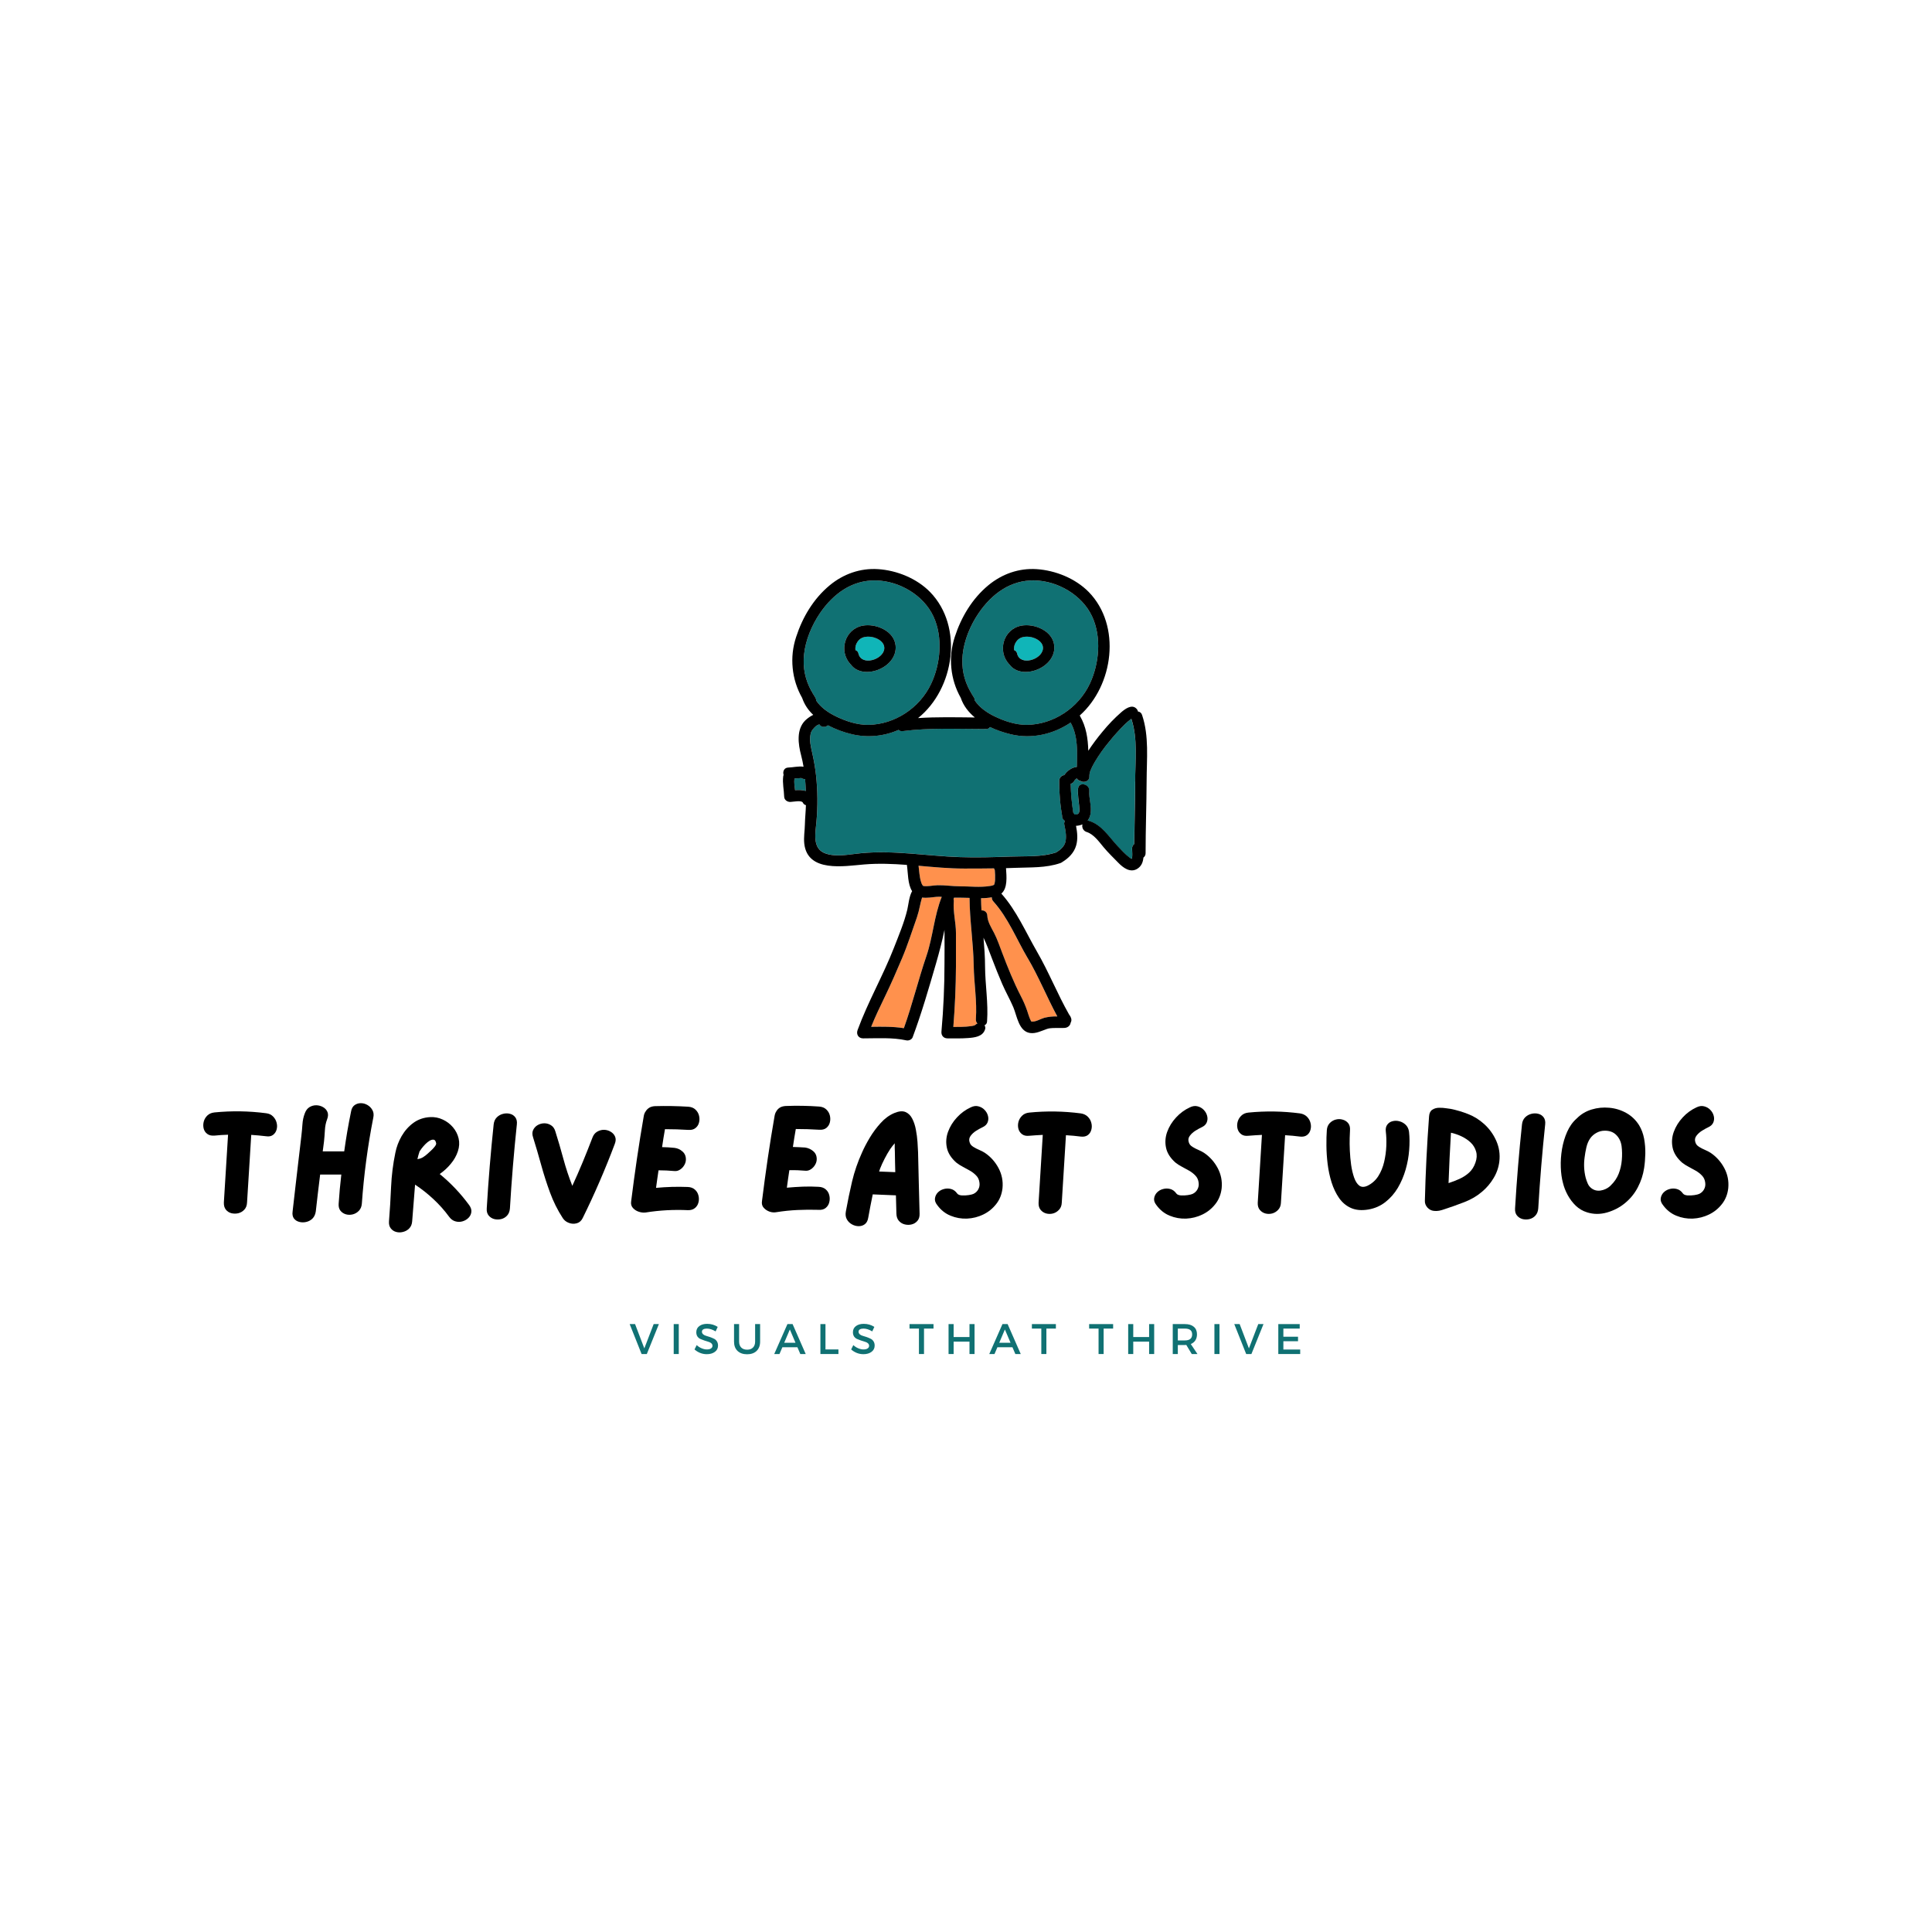 <svg xmlns="http://www.w3.org/2000/svg" xmlns:xlink="http://www.w3.org/1999/xlink" width="500" zoomAndPan="magnify" viewBox="0 0 375 375" height="500" preserveAspectRatio="xMidYMid meet" version="1.2"><defs><clipPath id="b0761fb985"><path d="M 151.832 110.246 L 223 110.246 L 223 202 L 151.832 202 Z M 151.832 110.246 "/></clipPath></defs><g id="e2118d3918"><path style=" stroke:none;fill-rule:nonzero;fill:#ff914d;fill-opacity:1;" d="M 189.418 197.801 C 189.668 194.363 189.047 190.855 188.996 187.418 C 188.934 183.027 188.215 178.68 188.188 174.293 C 187.707 174.273 187.227 174.258 186.754 174.258 C 186.227 174.258 185.699 174.258 185.172 174.246 C 185.156 174.289 185.141 174.328 185.133 174.371 C 185.117 174.422 185.102 174.469 185.082 174.52 C 185.129 174.668 185.145 174.82 185.133 174.977 C 184.961 177.012 185.551 179.078 185.551 181.125 C 185.551 183.273 185.562 185.422 185.551 187.574 C 185.527 191.5 185.355 195.422 185.039 199.344 C 185.578 199.344 186.109 199.344 186.645 199.328 C 187.277 199.316 187.906 199.266 188.531 199.18 C 188.719 199.156 188.902 199.117 189.078 199.062 C 189.141 199.043 189.199 199.02 189.258 198.992 C 189.387 198.852 189.539 198.746 189.719 198.68 C 189.488 198.43 189.391 198.137 189.418 197.801 Z M 189.418 197.801 "/><path style=" stroke:none;fill-rule:nonzero;fill:#10b5b8;fill-opacity:1;" d="M 168.477 123.57 C 167.641 123.594 166.957 123.824 166.453 124.547 C 166.105 125.039 165.969 125.586 166.039 126.184 C 166.367 126.301 166.566 126.531 166.629 126.879 C 167.223 129.324 171.434 128.051 171.637 125.926 C 171.781 124.387 169.742 123.527 168.477 123.57 Z M 168.477 123.57 "/><path style=" stroke:none;fill-rule:nonzero;fill:#ff914d;fill-opacity:1;" d="M 181.762 174.074 C 180.906 174.152 179.895 174.34 178.984 174.207 C 178.949 174.305 178.914 174.402 178.887 174.5 C 178.762 174.949 178.656 175.398 178.555 175.852 C 178.402 176.605 178.207 177.348 177.965 178.074 C 177.023 180.719 176.184 183.41 175.086 185.996 C 174.027 188.492 172.961 190.957 171.777 193.398 C 170.836 195.344 169.906 197.297 169.09 199.297 C 171.211 199.266 173.352 199.23 175.441 199.566 C 177.09 194.957 178.234 190.203 179.812 185.574 C 181.09 181.82 181.309 177.766 182.793 174.078 C 182.449 174.051 182.109 174.047 181.762 174.074 Z M 181.762 174.074 "/><path style=" stroke:none;fill-rule:nonzero;fill:#107173;fill-opacity:1;" d="M 181.184 119.66 C 179.258 115.508 174.539 112.762 170.016 112.664 C 165.352 112.559 161.691 115.289 159.148 119.027 C 157.559 121.383 156.363 124.215 156.062 127.043 C 155.797 129.559 156.277 131.926 157.504 134.137 C 157.605 134.258 157.68 134.391 157.727 134.543 C 157.879 134.805 158.039 135.062 158.211 135.32 C 158.352 135.512 158.418 135.73 158.414 135.969 C 159.312 137.32 160.762 138.316 162.203 139.023 C 164.125 139.965 166.363 140.719 168.531 140.695 C 173.68 140.637 178.516 137.406 180.719 132.762 C 182.578 128.844 183.047 123.664 181.184 119.66 Z M 165.152 128.992 C 165.117 128.961 165.082 128.926 165.047 128.891 C 162.75 126.371 163.961 122.121 167.414 121.449 C 169.953 120.957 173.562 122.43 173.836 125.32 C 174.246 129.645 167.484 132.18 165.152 128.992 Z M 165.152 128.992 "/><path style=" stroke:none;fill-rule:nonzero;fill:#10b5b8;fill-opacity:1;" d="M 199.266 123.57 C 198.43 123.594 197.746 123.824 197.242 124.547 C 196.895 125.039 196.758 125.586 196.828 126.184 C 197.156 126.301 197.355 126.531 197.418 126.879 C 198.016 129.324 202.238 128.055 202.438 125.926 C 202.574 124.387 200.535 123.527 199.266 123.57 Z M 199.266 123.57 "/><path style=" stroke:none;fill-rule:nonzero;fill:#107173;fill-opacity:1;" d="M 211.98 119.66 C 210.051 115.508 205.34 112.762 200.809 112.664 C 196.148 112.559 192.484 115.289 189.945 119.027 C 188.348 121.383 187.156 124.215 186.855 127.043 C 186.59 129.559 187.066 131.926 188.289 134.141 C 188.391 134.258 188.469 134.395 188.512 134.543 C 188.664 134.809 188.828 135.066 189 135.32 C 189.141 135.516 189.207 135.73 189.199 135.969 C 190.102 137.324 191.551 138.32 192.992 139.023 C 194.914 139.969 197.152 140.723 199.32 140.695 C 204.469 140.637 209.305 137.41 211.508 132.766 C 213.371 128.844 213.84 123.664 211.98 119.66 Z M 195.945 128.992 C 195.91 128.961 195.875 128.926 195.844 128.891 C 193.543 126.371 194.758 122.121 198.207 121.449 C 200.75 120.957 204.355 122.43 204.629 125.32 C 205.039 129.645 198.277 132.18 195.945 128.992 Z M 195.945 128.992 "/><path style=" stroke:none;fill-rule:nonzero;fill:#107173;fill-opacity:1;" d="M 156.266 151.195 L 156.23 151.195 C 155.98 151.219 155.754 151.16 155.547 151.02 L 155.422 151.02 C 155.141 151.031 154.863 151.055 154.586 151.078 L 154.199 151.121 C 154.109 151.867 154.23 152.617 154.324 153.367 C 155.023 153.328 155.773 153.316 156.406 153.508 C 156.379 152.742 156.348 151.965 156.266 151.195 Z M 156.266 151.195 "/><path style=" stroke:none;fill-rule:nonzero;fill:#107173;fill-opacity:1;" d="M 207.809 140.25 C 204.418 142.512 200.254 143.484 196.223 142.523 C 194.82 142.191 193.465 141.719 192.16 141.105 C 191.961 141.383 191.691 141.512 191.352 141.496 L 191.191 141.496 C 185.887 141.496 180.504 141.227 175.223 141.898 C 174.914 141.949 174.645 141.871 174.414 141.664 C 173 142.285 171.527 142.672 169.992 142.816 C 168.457 142.965 166.934 142.863 165.43 142.52 C 163.785 142.137 162.211 141.555 160.711 140.777 C 160.227 141.18 159.41 141.215 159.043 140.59 C 158.953 140.621 158.867 140.648 158.781 140.688 C 158.641 140.742 158.512 140.82 158.395 140.918 C 157.914 141.348 157.48 141.789 157.348 142.445 C 157.074 143.75 157.398 144.957 157.68 146.227 C 157.992 147.617 158.23 149.023 158.391 150.441 C 158.719 153.445 158.75 156.449 158.48 159.457 C 158.277 161.664 157.605 164.738 160.254 165.652 C 162.43 166.402 164.902 165.812 167.113 165.598 C 173.512 164.992 179.82 166.125 186.199 166.352 C 189.496 166.469 192.828 166.375 196.121 166.25 C 199.062 166.141 202.188 166.387 205.016 165.441 C 205.848 164.93 206.652 164.273 206.836 163.258 C 207.027 162.199 206.809 161.121 206.594 160.078 C 206.523 159.824 206.562 159.582 206.703 159.359 C 206.66 159.32 206.605 159.262 206.547 159.199 C 206.27 158.992 206.145 158.715 206.168 158.367 C 206.152 158.281 206.141 158.195 206.125 158.109 C 206.008 157.391 205.898 156.668 205.824 155.941 C 205.668 154.496 205.59 153.043 205.582 151.59 C 205.578 151.297 205.672 151.039 205.867 150.82 C 206.059 150.598 206.301 150.473 206.594 150.441 C 207.113 149.605 208.094 148.918 209.031 148.844 C 209.098 145.934 209.27 142.836 207.809 140.25 Z M 207.809 140.25 "/><path style=" stroke:none;fill-rule:nonzero;fill:#107173;fill-opacity:1;" d="M 219.582 139.543 C 219.523 139.578 219.469 139.613 219.449 139.629 C 219.035 139.938 218.648 140.277 218.285 140.641 C 217.207 141.699 216.195 142.82 215.25 144 C 214.211 145.246 213.277 146.57 212.449 147.965 C 212.109 148.531 211.824 149.121 211.586 149.734 C 211.484 150.02 211.434 150.312 211.43 150.613 C 211.539 151.672 210.352 152.027 209.672 151.578 C 209.375 151.531 209.148 151.375 208.996 151.121 L 208.988 151.102 C 208.91 151.148 208.84 151.199 208.77 151.254 C 208.77 151.254 208.738 151.289 208.695 151.332 C 208.648 151.375 208.582 151.457 208.531 151.523 C 208.531 151.531 208.512 151.555 208.488 151.598 C 208.344 151.887 208.117 152.07 207.805 152.152 C 207.844 154.035 208.012 155.91 208.312 157.773 C 208.359 157.816 208.398 157.867 208.438 157.918 C 208.484 157.977 208.523 158.039 208.555 158.109 C 209.641 158.18 209.543 157.402 209.457 156.492 C 209.348 155.363 209.156 154.266 209.23 153.133 C 209.328 151.703 211.508 152.145 211.414 153.555 C 211.312 155.059 211.957 156.562 211.637 158.074 C 211.555 158.52 211.375 158.926 211.102 159.285 C 211.184 159.297 211.266 159.312 211.344 159.336 C 213.848 160.121 215.168 162.383 216.867 164.188 C 217.602 164.973 218.414 165.863 219.27 166.512 C 219.727 166.855 219.707 166.77 219.75 166.207 C 219.785 165.723 219.734 165.234 219.727 164.75 C 219.711 164.379 219.848 164.078 220.145 163.848 C 220.184 159.805 220.32 155.773 220.332 151.734 C 220.344 147.719 220.883 143.395 219.582 139.543 Z M 219.582 139.543 "/><path style=" stroke:none;fill-rule:nonzero;fill:#ff914d;fill-opacity:1;" d="M 199.449 185.93 C 197.305 182.293 195.68 178.141 192.809 174.984 C 192.598 174.754 192.492 174.484 192.5 174.176 C 191.809 174.293 191.113 174.352 190.41 174.352 C 190.422 175.141 190.453 175.93 190.496 176.719 C 190.637 176.703 190.777 176.719 190.914 176.762 C 191.051 176.805 191.172 176.871 191.277 176.965 C 191.383 177.059 191.469 177.172 191.527 177.301 C 191.586 177.43 191.617 177.566 191.617 177.711 C 191.676 178.945 192.402 180.047 192.957 181.121 C 193.594 182.367 194.031 183.691 194.531 184.992 C 195.605 187.812 196.723 190.609 198.105 193.293 C 198.602 194.23 199.023 195.203 199.367 196.207 C 199.516 196.656 199.648 197.113 199.82 197.555 C 199.914 197.809 200.031 198.055 200.168 198.289 C 200.984 198.41 201.91 197.789 202.676 197.566 C 203.512 197.359 204.359 197.27 205.215 197.297 C 203.191 193.555 201.613 189.59 199.449 185.93 Z M 199.449 185.93 "/><path style=" stroke:none;fill-rule:nonzero;fill:#ff914d;fill-opacity:1;" d="M 193.082 168.879 C 193.016 168.777 192.965 168.668 192.93 168.551 C 191.004 168.582 189.09 168.586 187.152 168.586 C 184.18 168.586 181.23 168.301 178.281 168.047 C 178.34 168.559 178.387 169.078 178.453 169.59 C 178.508 170.148 178.617 170.695 178.785 171.234 C 178.836 171.418 178.91 171.594 179.008 171.758 C 179.086 171.875 179.223 171.961 179.129 171.961 C 180.066 172.121 181.039 171.852 181.98 171.828 C 183.395 171.793 184.836 172.027 186.258 172.027 C 188.203 172.027 190.191 172.285 192.121 171.977 C 192.41 171.957 192.688 171.883 192.949 171.75 C 192.891 171.773 193.02 171.59 193.035 171.5 C 193.082 171.277 193.113 171.051 193.133 170.82 C 193.156 170.172 193.141 169.523 193.082 168.879 Z M 193.082 168.879 "/><path style=" stroke:none;fill-rule:nonzero;fill:#000000;fill-opacity:1;" d="M 204.629 125.32 C 204.355 122.43 200.75 120.957 198.207 121.449 C 194.758 122.121 193.543 126.371 195.844 128.891 C 195.875 128.926 195.91 128.961 195.945 128.992 C 198.277 132.18 205.039 129.645 204.629 125.32 Z M 202.434 125.93 C 202.23 128.055 198.016 129.328 197.422 126.883 C 197.359 126.539 197.164 126.305 196.832 126.188 C 196.766 125.59 196.902 125.043 197.25 124.551 C 197.746 123.828 198.43 123.598 199.27 123.574 C 200.535 123.527 202.574 124.387 202.438 125.926 Z M 202.434 125.93 "/><g clip-rule="nonzero" clip-path="url(#b0761fb985)"><path style=" stroke:none;fill-rule:nonzero;fill:#000000;fill-opacity:1;" d="M 221.684 138.805 C 221.562 138.398 221.293 138.16 220.875 138.098 C 220.828 137.875 220.723 137.688 220.562 137.531 C 219.664 136.617 218.34 137.641 217.625 138.254 C 216.305 139.41 215.094 140.672 213.984 142.035 C 213 143.211 212.082 144.438 211.238 145.719 C 211.168 143.375 210.848 141.082 209.621 138.957 C 209.605 138.93 209.59 138.906 209.574 138.883 C 216.141 133.039 217.695 121.453 211.332 114.914 C 208.738 112.27 204.863 110.711 201.207 110.469 C 197.754 110.246 194.488 111.41 191.836 113.602 C 188.703 116.195 186.559 119.797 185.32 123.633 C 184.676 125.598 184.453 127.609 184.656 129.664 C 184.859 131.723 185.469 133.652 186.484 135.453 C 186.996 136.98 187.984 138.238 189.219 139.262 C 185.551 139.227 181.855 139.137 178.199 139.379 L 178.215 139.363 C 185.254 133.703 187.074 121.637 180.531 114.914 C 177.945 112.266 174.07 110.703 170.422 110.469 C 166.973 110.246 163.703 111.41 161.051 113.602 C 157.91 116.199 155.766 119.805 154.527 123.641 C 153.879 125.605 153.656 127.613 153.859 129.672 C 154.062 131.73 154.672 133.66 155.691 135.457 C 156.137 136.738 156.855 137.836 157.848 138.754 C 157.273 139.035 156.754 139.398 156.293 139.84 C 154.527 141.602 154.93 144.461 155.5 146.617 C 155.688 147.34 155.844 148.078 155.969 148.824 C 155.035 148.668 153.824 148.969 153.027 148.98 C 152.184 148.996 151.895 149.766 152.094 150.395 C 152.055 150.492 152.031 150.594 152.02 150.695 C 151.852 152.035 152.168 153.305 152.207 154.633 C 152.223 155.266 152.812 155.668 153.398 155.656 C 153.898 155.648 155.574 155.281 155.824 155.777 C 155.945 156.043 156.148 156.215 156.43 156.285 C 156.395 157.52 156.258 158.746 156.23 159.977 C 156.211 161.242 155.969 162.48 156.109 163.746 C 156.738 169.406 163.883 168.109 167.738 167.789 C 170.516 167.555 173.273 167.668 176.027 167.875 C 176.262 169.449 176.164 171.602 177.039 172.973 C 176.449 174.004 176.324 175.645 176.109 176.551 C 175.516 179.039 174.457 181.543 173.527 183.93 C 171.406 189.371 168.461 194.457 166.453 199.945 C 166.156 200.762 166.629 201.551 167.535 201.547 C 170.332 201.547 173.172 201.336 175.93 201.934 C 176.375 202.031 176.969 201.785 177.141 201.34 C 178.891 196.645 180.277 191.836 181.676 187.027 C 182.305 184.855 182.867 182.707 183.324 180.492 L 183.324 180.508 C 183.363 182.664 183.324 184.824 183.324 186.98 C 183.324 191.402 183.129 195.816 182.734 200.227 C 182.668 200.984 183.137 201.543 183.91 201.547 C 185.238 201.547 186.562 201.586 187.887 201.484 C 189.152 201.391 190.727 201.223 191.184 199.844 C 191.301 199.551 191.27 199.273 191.094 199.012 C 191.422 198.852 191.586 198.59 191.59 198.227 C 191.844 194.691 191.223 191.148 191.199 187.617 C 191.199 185.742 191.055 183.875 190.898 182.004 C 191.539 183.332 192.023 184.707 192.555 186.086 C 193.184 187.742 193.84 189.387 194.543 191.016 C 195.203 192.543 196.039 193.984 196.688 195.512 C 197.398 197.184 197.727 200.176 199.922 200.504 C 201.059 200.676 202.184 200.07 203.227 199.715 C 203.949 199.469 204.902 199.547 205.652 199.531 C 206.367 199.516 207.066 199.66 207.578 199.055 C 207.711 198.891 207.789 198.707 207.816 198.5 C 207.969 198.227 208 197.945 207.91 197.645 C 207.832 197.383 207.703 197.148 207.523 196.938 C 205.254 192.953 203.57 188.668 201.27 184.699 C 199.074 180.898 197.312 176.746 194.363 173.449 C 195.605 172.371 195.375 170.18 195.266 168.508 C 195.871 168.492 196.461 168.473 197.062 168.449 C 200.008 168.328 202.984 168.5 205.816 167.523 C 205.938 167.484 206.047 167.426 206.148 167.348 C 207.398 166.586 208.461 165.555 208.879 164.113 C 209.242 162.859 209.102 161.559 208.855 160.293 C 209.289 160.273 209.703 160.18 210.105 160.012 C 210.062 160.164 210.051 160.32 210.07 160.477 C 210.09 160.633 210.141 160.781 210.215 160.922 C 210.293 161.059 210.395 161.176 210.516 161.277 C 210.641 161.375 210.777 161.445 210.93 161.492 C 212.289 161.918 213.32 163.375 214.188 164.422 C 215.094 165.508 216.086 166.461 217.07 167.469 C 217.988 168.414 219.348 169.449 220.695 168.664 C 221.559 168.156 221.852 167.344 221.938 166.461 C 222.227 166.234 222.367 165.938 222.359 165.57 C 222.359 160.895 222.539 156.219 222.559 151.543 C 222.57 147.328 223.059 142.871 221.684 138.805 Z M 154.324 153.371 C 154.23 152.621 154.109 151.871 154.199 151.125 L 154.586 151.086 C 154.863 151.059 155.141 151.035 155.422 151.023 L 155.547 151.023 C 155.754 151.164 155.98 151.223 156.23 151.199 L 156.266 151.199 C 156.336 151.973 156.379 152.75 156.406 153.52 C 155.773 153.324 155.023 153.324 154.324 153.371 Z M 189.203 135.965 C 189.207 135.727 189.141 135.512 189 135.316 C 188.828 135.062 188.668 134.805 188.516 134.539 C 188.469 134.391 188.395 134.254 188.289 134.137 C 187.07 131.922 186.59 129.559 186.855 127.043 C 187.156 124.215 188.348 121.371 189.945 119.023 C 192.484 115.293 196.148 112.555 200.809 112.66 C 205.34 112.758 210.051 115.508 211.98 119.656 C 213.84 123.66 213.371 128.84 211.512 132.758 C 209.305 137.41 204.469 140.633 199.32 140.691 C 197.152 140.715 194.918 139.961 192.992 139.02 C 191.551 138.316 190.105 137.32 189.203 135.965 Z M 157.727 134.551 C 157.68 134.398 157.605 134.266 157.504 134.145 C 156.277 131.93 155.797 129.562 156.062 127.043 C 156.363 124.215 157.559 121.383 159.148 119.027 C 161.691 115.293 165.352 112.559 170.016 112.664 C 174.547 112.762 179.258 115.508 181.184 119.66 C 183.047 123.664 182.578 128.844 180.715 132.762 C 178.512 137.41 173.676 140.633 168.527 140.691 C 166.359 140.719 164.121 139.965 162.199 139.02 C 160.758 138.316 159.309 137.32 158.41 135.965 C 158.414 135.727 158.348 135.512 158.207 135.316 C 158.039 135.062 157.879 134.805 157.727 134.539 Z M 179.812 185.578 C 178.234 190.207 177.09 194.961 175.441 199.57 C 173.352 199.234 171.211 199.27 169.09 199.301 C 169.898 197.301 170.836 195.348 171.777 193.402 C 172.961 190.961 174.027 188.496 175.086 186 C 176.184 183.414 177.023 180.723 177.965 178.078 C 178.207 177.352 178.402 176.609 178.555 175.855 C 178.656 175.402 178.758 174.953 178.887 174.504 C 178.914 174.406 178.949 174.309 178.984 174.211 C 179.895 174.348 180.906 174.156 181.762 174.078 C 182.105 174.051 182.449 174.051 182.793 174.078 C 181.309 177.77 181.09 181.828 179.812 185.578 Z M 189.258 198.98 C 189.199 199.008 189.141 199.031 189.078 199.051 C 188.902 199.105 188.719 199.145 188.531 199.168 C 187.906 199.258 187.277 199.305 186.645 199.316 C 186.109 199.336 185.578 199.336 185.039 199.332 C 185.355 195.418 185.527 191.492 185.551 187.562 C 185.566 185.41 185.551 183.262 185.551 181.113 C 185.551 179.066 184.961 177.004 185.133 174.965 C 185.145 174.809 185.129 174.656 185.082 174.508 C 185.102 174.461 185.117 174.41 185.133 174.359 C 185.141 174.316 185.156 174.277 185.172 174.238 C 185.699 174.238 186.227 174.238 186.754 174.246 C 187.227 174.246 187.707 174.262 188.188 174.281 C 188.215 178.672 188.93 183.02 188.996 187.406 C 189.047 190.844 189.668 194.359 189.418 197.789 C 189.391 198.129 189.488 198.422 189.719 198.668 C 189.539 198.734 189.387 198.84 189.258 198.98 Z M 186.266 172.027 C 184.852 172.027 183.402 171.793 181.988 171.824 C 181.047 171.848 180.074 172.117 179.137 171.957 C 179.23 171.957 179.094 171.871 179.016 171.758 C 178.918 171.59 178.844 171.414 178.793 171.23 C 178.625 170.695 178.516 170.148 178.461 169.59 C 178.395 169.074 178.348 168.559 178.289 168.043 C 181.238 168.301 184.191 168.586 187.16 168.586 C 189.086 168.586 191.012 168.586 192.938 168.551 C 192.973 168.668 193.023 168.777 193.09 168.879 C 193.148 169.523 193.164 170.168 193.141 170.816 C 193.125 171.047 193.09 171.273 193.043 171.496 C 193.027 171.586 192.902 171.77 192.961 171.746 C 192.699 171.879 192.422 171.953 192.129 171.973 C 190.191 172.285 188.203 172.027 186.266 172.027 Z M 199.457 185.93 C 201.621 189.59 203.199 193.555 205.223 197.289 C 204.367 197.262 203.52 197.352 202.684 197.559 C 201.918 197.781 200.992 198.402 200.176 198.281 C 200.039 198.047 199.922 197.801 199.828 197.547 C 199.656 197.105 199.523 196.648 199.375 196.199 C 199.031 195.195 198.609 194.223 198.113 193.285 C 196.73 190.598 195.613 187.805 194.539 184.984 C 194.039 183.684 193.602 182.355 192.965 181.113 C 192.41 180.039 191.688 178.938 191.629 177.703 C 191.625 177.559 191.594 177.422 191.535 177.293 C 191.477 177.164 191.391 177.051 191.285 176.957 C 191.18 176.863 191.059 176.797 190.922 176.754 C 190.785 176.711 190.648 176.695 190.504 176.711 C 190.461 175.922 190.43 175.133 190.418 174.34 C 191.121 174.344 191.816 174.285 192.508 174.164 C 192.5 174.477 192.605 174.746 192.816 174.973 C 195.68 178.141 197.305 182.289 199.449 185.93 Z M 206.598 150.441 C 206.309 150.473 206.066 150.602 205.871 150.82 C 205.68 151.039 205.582 151.297 205.59 151.59 C 205.59 153.047 205.668 154.504 205.816 155.953 C 205.895 156.68 206 157.402 206.121 158.121 C 206.133 158.207 206.145 158.293 206.16 158.379 C 206.137 158.727 206.266 159.004 206.543 159.211 C 206.598 159.27 206.656 159.328 206.699 159.371 C 206.555 159.594 206.52 159.832 206.586 160.09 C 206.805 161.129 207.02 162.207 206.828 163.266 C 206.648 164.277 205.844 164.938 205.012 165.453 C 202.18 166.398 199.062 166.148 196.113 166.262 C 192.82 166.383 189.488 166.48 186.195 166.363 C 179.812 166.137 173.508 164.996 167.109 165.609 C 164.887 165.809 162.426 166.418 160.246 165.664 C 157.598 164.75 158.273 161.672 158.473 159.465 C 158.742 156.461 158.715 153.453 158.387 150.453 C 158.227 149.035 157.988 147.629 157.672 146.234 C 157.395 144.969 157.066 143.758 157.34 142.457 C 157.477 141.801 157.91 141.359 158.387 140.926 C 158.504 140.832 158.633 140.754 158.773 140.695 C 158.859 140.66 158.949 140.629 159.035 140.602 C 159.406 141.227 160.223 141.199 160.707 140.785 C 162.207 141.566 163.777 142.148 165.426 142.531 C 166.93 142.875 168.449 142.973 169.984 142.828 C 171.52 142.68 172.996 142.297 174.406 141.672 C 174.641 141.879 174.91 141.961 175.215 141.91 C 180.488 141.234 185.875 141.504 191.188 141.504 L 191.348 141.504 C 191.688 141.523 191.957 141.395 192.156 141.117 C 193.461 141.73 194.816 142.199 196.219 142.531 C 200.25 143.492 204.414 142.531 207.805 140.258 C 209.262 142.848 209.09 145.945 209.016 148.855 C 208.098 148.922 207.113 149.605 206.59 150.441 Z M 220.348 151.715 C 220.332 155.758 220.199 159.789 220.156 163.828 C 219.863 164.059 219.723 164.359 219.742 164.73 C 219.742 165.215 219.801 165.703 219.766 166.188 C 219.723 166.75 219.742 166.832 219.285 166.488 C 218.43 165.844 217.613 164.953 216.883 164.168 C 215.18 162.348 213.859 160.094 211.359 159.316 C 211.281 159.293 211.199 159.277 211.117 159.266 C 211.391 158.902 211.57 158.5 211.652 158.055 C 211.969 156.543 211.324 155.039 211.43 153.535 C 211.523 152.121 209.344 151.68 209.246 153.109 C 209.168 154.246 209.363 155.344 209.469 156.473 C 209.559 157.391 209.656 158.168 208.566 158.09 C 208.535 158.02 208.496 157.957 208.453 157.898 C 208.414 157.848 208.371 157.797 208.324 157.754 C 208.027 155.895 207.855 154.023 207.816 152.137 C 208.129 152.059 208.359 151.875 208.504 151.586 C 208.527 151.543 208.539 151.52 208.543 151.508 C 208.598 151.445 208.652 151.379 208.707 151.32 C 208.766 151.258 208.777 151.25 208.785 151.242 C 208.855 151.188 208.926 151.137 209 151.09 L 209.012 151.105 C 209.164 151.363 209.387 151.52 209.684 151.566 C 210.367 152.023 211.551 151.66 211.445 150.602 C 211.449 150.301 211.5 150.008 211.598 149.723 C 211.836 149.109 212.125 148.52 212.465 147.953 C 213.293 146.559 214.227 145.234 215.266 143.988 C 216.211 142.809 217.223 141.688 218.297 140.629 C 218.664 140.262 219.051 139.926 219.461 139.617 C 219.484 139.602 219.539 139.566 219.598 139.531 C 220.883 143.395 220.344 147.719 220.332 151.707 Z M 220.348 151.715 "/></g><path style=" stroke:none;fill-rule:nonzero;fill:#000000;fill-opacity:1;" d="M 173.836 125.32 C 173.562 122.43 169.953 120.957 167.414 121.449 C 163.961 122.121 162.75 126.371 165.047 128.891 C 165.082 128.926 165.117 128.961 165.152 128.992 C 167.484 132.18 174.246 129.645 173.836 125.32 Z M 171.637 125.93 C 171.434 128.055 167.223 129.328 166.629 126.883 C 166.566 126.539 166.371 126.305 166.039 126.188 C 165.969 125.59 166.109 125.043 166.457 124.551 C 166.949 123.828 167.633 123.598 168.477 123.574 C 169.742 123.527 171.781 124.387 171.637 125.926 Z M 171.637 125.93 "/><g style="fill:#000000;fill-opacity:1;"><g transform="translate(37.968, 236.719)"><path style="stroke:none" d="M 13.688 -20.641 C 14.238 -20.578 14.688 -20.367 15.031 -20.016 C 15.375 -19.672 15.602 -19.27 15.719 -18.812 C 15.844 -18.352 15.844 -17.906 15.719 -17.469 C 15.602 -17.039 15.375 -16.695 15.031 -16.438 C 14.688 -16.176 14.238 -16.086 13.688 -16.172 C 12.738 -16.285 11.773 -16.375 10.797 -16.438 C 10.66 -14.238 10.523 -12.047 10.391 -9.859 C 10.266 -7.68 10.129 -5.504 9.984 -3.328 C 9.961 -2.742 9.785 -2.273 9.453 -1.922 C 9.129 -1.578 8.742 -1.348 8.297 -1.234 C 7.848 -1.129 7.398 -1.129 6.953 -1.234 C 6.516 -1.348 6.156 -1.578 5.875 -1.922 C 5.594 -2.273 5.461 -2.742 5.484 -3.328 C 5.629 -5.504 5.766 -7.691 5.891 -9.891 C 6.023 -12.098 6.16 -14.289 6.297 -16.469 C 5.398 -16.445 4.52 -16.391 3.656 -16.297 C 3.082 -16.254 2.617 -16.363 2.266 -16.625 C 1.91 -16.883 1.676 -17.234 1.562 -17.672 C 1.457 -18.109 1.461 -18.555 1.578 -19.016 C 1.703 -19.473 1.938 -19.867 2.281 -20.203 C 2.625 -20.535 3.082 -20.734 3.656 -20.797 C 7 -21.129 10.344 -21.078 13.688 -20.641 Z M 13.688 -20.641 "/></g></g><g style="fill:#000000;fill-opacity:1;"><g transform="translate(55.265, 236.719)"><path style="stroke:none" d="M 12.875 -20.969 C 12.969 -21.531 13.191 -21.941 13.547 -22.203 C 13.91 -22.461 14.316 -22.594 14.766 -22.594 C 15.223 -22.594 15.656 -22.473 16.062 -22.234 C 16.477 -21.992 16.801 -21.66 17.031 -21.234 C 17.258 -20.816 17.312 -20.328 17.188 -19.766 C 16.102 -14.242 15.363 -8.688 14.969 -3.094 C 14.926 -2.531 14.738 -2.07 14.406 -1.719 C 14.082 -1.375 13.691 -1.141 13.234 -1.016 C 12.773 -0.898 12.328 -0.898 11.891 -1.016 C 11.461 -1.141 11.109 -1.367 10.828 -1.703 C 10.547 -2.047 10.426 -2.508 10.469 -3.094 C 10.531 -4.031 10.602 -4.969 10.688 -5.906 C 10.781 -6.844 10.879 -7.785 10.984 -8.734 L 6.875 -8.734 C 6.727 -7.535 6.582 -6.336 6.438 -5.141 C 6.301 -3.953 6.164 -2.77 6.031 -1.594 C 5.945 -1.008 5.734 -0.547 5.391 -0.203 C 5.055 0.129 4.66 0.348 4.203 0.453 C 3.742 0.566 3.289 0.566 2.844 0.453 C 2.406 0.348 2.055 0.129 1.797 -0.203 C 1.535 -0.547 1.445 -1.008 1.531 -1.594 C 1.707 -3.227 1.895 -4.867 2.094 -6.516 C 2.301 -8.172 2.492 -9.828 2.672 -11.484 C 2.766 -12.266 2.859 -13.055 2.953 -13.859 C 3.047 -14.66 3.141 -15.461 3.234 -16.266 C 3.316 -16.961 3.383 -17.703 3.438 -18.484 C 3.488 -19.266 3.645 -19.984 3.906 -20.641 C 4.102 -21.18 4.406 -21.578 4.812 -21.828 C 5.227 -22.078 5.672 -22.195 6.141 -22.188 C 6.609 -22.176 7.039 -22.055 7.438 -21.828 C 7.844 -21.598 8.129 -21.281 8.297 -20.875 C 8.461 -20.477 8.438 -20 8.219 -19.438 C 7.977 -18.801 7.836 -18.098 7.797 -17.328 C 7.754 -16.555 7.695 -15.832 7.625 -15.156 C 7.582 -14.832 7.539 -14.508 7.5 -14.188 C 7.457 -13.863 7.414 -13.547 7.375 -13.234 L 11.547 -13.234 C 11.723 -14.516 11.922 -15.801 12.141 -17.094 C 12.367 -18.395 12.613 -19.688 12.875 -20.969 Z M 12.875 -20.969 "/></g></g><g style="fill:#000000;fill-opacity:1;"><g transform="translate(74.002, 236.719)"><path style="stroke:none" d="M 17.062 -2.812 C 17.406 -2.332 17.547 -1.879 17.484 -1.453 C 17.43 -1.023 17.242 -0.648 16.922 -0.328 C 16.598 -0.004 16.211 0.219 15.766 0.344 C 15.316 0.477 14.859 0.477 14.391 0.344 C 13.922 0.219 13.516 -0.078 13.172 -0.547 C 12.266 -1.785 11.254 -2.922 10.141 -3.953 C 9.035 -4.992 7.844 -5.938 6.562 -6.781 C 6.469 -5.602 6.375 -4.414 6.281 -3.219 C 6.195 -2.031 6.102 -0.848 6 0.328 C 5.957 0.91 5.77 1.367 5.438 1.703 C 5.113 2.047 4.719 2.273 4.25 2.391 C 3.789 2.516 3.348 2.52 2.922 2.406 C 2.492 2.301 2.141 2.07 1.859 1.719 C 1.578 1.375 1.457 0.91 1.5 0.328 C 1.676 -1.848 1.812 -4.066 1.906 -6.328 C 2.008 -8.586 2.285 -10.797 2.734 -12.953 C 2.953 -14.078 3.359 -15.16 3.953 -16.203 C 4.555 -17.242 5.32 -18.102 6.25 -18.781 C 7.188 -19.457 8.273 -19.828 9.516 -19.891 C 10.367 -19.93 11.18 -19.77 11.953 -19.406 C 12.723 -19.051 13.379 -18.551 13.922 -17.906 C 14.461 -17.27 14.828 -16.551 15.016 -15.75 C 15.203 -14.945 15.156 -14.117 14.875 -13.266 C 14.594 -12.398 14.133 -11.586 13.5 -10.828 C 12.875 -10.066 12.156 -9.406 11.344 -8.844 C 13.477 -7.102 15.383 -5.094 17.062 -2.812 Z M 9.031 -12.812 C 9.145 -12.926 9.344 -13.109 9.625 -13.359 C 9.906 -13.609 10.156 -13.875 10.375 -14.156 C 10.594 -14.438 10.688 -14.656 10.656 -14.812 C 10.57 -15.238 10.414 -15.469 10.188 -15.5 C 9.957 -15.539 9.695 -15.477 9.406 -15.312 C 9.113 -15.145 8.828 -14.914 8.547 -14.625 C 8.266 -14.332 8.023 -14.055 7.828 -13.797 C 7.629 -13.535 7.5 -13.348 7.438 -13.234 C 7.281 -12.773 7.141 -12.273 7.016 -11.734 C 7.422 -11.785 7.781 -11.906 8.094 -12.094 C 8.414 -12.289 8.727 -12.531 9.031 -12.812 Z M 9.031 -12.812 "/></g></g><g style="fill:#000000;fill-opacity:1;"><g transform="translate(92.978, 236.719)"><path style="stroke:none" d="M 2.844 -18.484 C 2.906 -19.035 3.102 -19.484 3.438 -19.828 C 3.781 -20.172 4.18 -20.398 4.641 -20.516 C 5.109 -20.641 5.562 -20.645 6 -20.531 C 6.438 -20.426 6.785 -20.195 7.047 -19.844 C 7.305 -19.488 7.406 -19.035 7.344 -18.484 C 6.77 -13.055 6.32 -7.625 6 -2.188 C 5.957 -1.602 5.773 -1.133 5.453 -0.781 C 5.141 -0.438 4.754 -0.207 4.297 -0.094 C 3.848 0.008 3.406 0.008 2.969 -0.094 C 2.531 -0.207 2.164 -0.438 1.875 -0.781 C 1.582 -1.133 1.457 -1.602 1.5 -2.188 C 1.82 -7.625 2.27 -13.055 2.844 -18.484 Z M 2.844 -18.484 "/></g></g><g style="fill:#000000;fill-opacity:1;"><g transform="translate(101.852, 236.719)"><path style="stroke:none" d="M 13.141 -15.906 C 13.336 -16.438 13.645 -16.82 14.062 -17.062 C 14.488 -17.312 14.938 -17.43 15.406 -17.422 C 15.875 -17.41 16.301 -17.285 16.688 -17.047 C 17.082 -16.816 17.363 -16.504 17.531 -16.109 C 17.707 -15.711 17.691 -15.242 17.484 -14.703 C 15.629 -9.766 13.551 -4.961 11.25 -0.297 C 10.988 0.242 10.602 0.582 10.094 0.719 C 9.582 0.863 9.07 0.836 8.562 0.641 C 8.051 0.453 7.656 0.141 7.375 -0.297 C 6.375 -1.836 5.551 -3.488 4.906 -5.25 C 4.258 -7.008 3.688 -8.797 3.188 -10.609 C 2.688 -12.43 2.164 -14.207 1.625 -15.938 C 1.438 -16.488 1.438 -16.969 1.625 -17.375 C 1.82 -17.789 2.117 -18.113 2.516 -18.344 C 2.922 -18.57 3.352 -18.688 3.812 -18.688 C 4.27 -18.688 4.695 -18.562 5.094 -18.312 C 5.5 -18.062 5.781 -17.664 5.938 -17.125 C 6.477 -15.426 6.992 -13.664 7.484 -11.844 C 7.973 -10.031 8.555 -8.266 9.234 -6.547 C 9.941 -8.078 10.617 -9.625 11.266 -11.188 C 11.91 -12.75 12.535 -14.32 13.141 -15.906 Z M 13.141 -15.906 "/></g></g><g style="fill:#000000;fill-opacity:1;"><g transform="translate(120.978, 236.719)"><path style="stroke:none" d="M 12.516 -6.328 C 13.086 -6.305 13.551 -6.133 13.906 -5.812 C 14.258 -5.5 14.488 -5.113 14.594 -4.656 C 14.707 -4.207 14.707 -3.766 14.594 -3.328 C 14.488 -2.891 14.258 -2.523 13.906 -2.234 C 13.551 -1.941 13.086 -1.805 12.516 -1.828 C 11.148 -1.891 9.785 -1.883 8.422 -1.812 C 7.066 -1.738 5.707 -1.594 4.344 -1.375 C 3.926 -1.32 3.488 -1.367 3.031 -1.516 C 2.57 -1.66 2.188 -1.906 1.875 -2.25 C 1.562 -2.594 1.445 -3.031 1.531 -3.562 C 1.875 -6.32 2.25 -9.082 2.656 -11.844 C 3.062 -14.602 3.504 -17.363 3.984 -20.125 C 4.047 -20.469 4.164 -20.758 4.344 -21 C 4.508 -21.281 4.738 -21.516 5.031 -21.703 C 5.332 -21.891 5.707 -21.992 6.156 -22.016 C 8.312 -22.078 10.469 -22.039 12.625 -21.906 C 13.207 -21.863 13.672 -21.676 14.016 -21.344 C 14.367 -21.008 14.598 -20.617 14.703 -20.172 C 14.816 -19.723 14.816 -19.281 14.703 -18.844 C 14.598 -18.406 14.367 -18.047 14.016 -17.766 C 13.672 -17.484 13.207 -17.363 12.625 -17.406 C 11.145 -17.5 9.633 -17.547 8.094 -17.547 C 8 -16.973 7.898 -16.395 7.797 -15.812 C 7.703 -15.227 7.613 -14.645 7.531 -14.062 C 8.352 -14.051 9.145 -14.004 9.906 -13.922 C 10.5 -13.859 11.02 -13.629 11.469 -13.234 C 11.926 -12.848 12.156 -12.328 12.156 -11.672 C 12.156 -11.285 12.047 -10.91 11.828 -10.547 C 11.617 -10.191 11.344 -9.906 11 -9.688 C 10.664 -9.469 10.301 -9.379 9.906 -9.422 C 8.883 -9.516 7.863 -9.562 6.844 -9.562 C 6.758 -9.008 6.676 -8.441 6.594 -7.859 C 6.52 -7.273 6.441 -6.707 6.359 -6.156 C 7.379 -6.25 8.398 -6.312 9.422 -6.344 C 10.441 -6.375 11.473 -6.367 12.516 -6.328 Z M 12.516 -6.328 "/></g></g><g style="fill:#000000;fill-opacity:1;"><g transform="translate(137.257, 236.719)"><path style="stroke:none" d=""/></g></g><g style="fill:#000000;fill-opacity:1;"><g transform="translate(146.37, 236.719)"><path style="stroke:none" d="M 12.516 -6.359 C 13.086 -6.336 13.551 -6.172 13.906 -5.859 C 14.258 -5.555 14.488 -5.176 14.594 -4.719 C 14.707 -4.27 14.707 -3.82 14.594 -3.375 C 14.488 -2.926 14.258 -2.555 13.906 -2.266 C 13.551 -1.973 13.086 -1.848 12.516 -1.891 C 11.148 -1.93 9.785 -1.922 8.422 -1.859 C 7.066 -1.797 5.707 -1.656 4.344 -1.438 C 3.926 -1.352 3.488 -1.383 3.031 -1.531 C 2.57 -1.688 2.188 -1.938 1.875 -2.281 C 1.562 -2.625 1.445 -3.062 1.531 -3.594 C 1.875 -6.375 2.25 -9.145 2.656 -11.906 C 3.062 -14.664 3.504 -17.414 3.984 -20.156 C 4.047 -20.5 4.164 -20.801 4.344 -21.062 C 4.508 -21.344 4.738 -21.57 5.031 -21.75 C 5.332 -21.926 5.707 -22.023 6.156 -22.047 C 8.312 -22.129 10.469 -22.094 12.625 -21.938 C 13.207 -21.895 13.672 -21.707 14.016 -21.375 C 14.367 -21.039 14.598 -20.648 14.703 -20.203 C 14.816 -19.754 14.816 -19.305 14.703 -18.859 C 14.598 -18.422 14.367 -18.062 14.016 -17.781 C 13.672 -17.508 13.207 -17.395 12.625 -17.438 C 11.145 -17.531 9.633 -17.578 8.094 -17.578 C 8 -16.992 7.898 -16.41 7.797 -15.828 C 7.703 -15.254 7.613 -14.676 7.531 -14.094 C 8.352 -14.07 9.145 -14.035 9.906 -13.984 C 10.5 -13.898 11.02 -13.664 11.469 -13.281 C 11.926 -12.906 12.156 -12.391 12.156 -11.734 C 12.156 -11.348 12.047 -10.973 11.828 -10.609 C 11.617 -10.254 11.344 -9.969 11 -9.75 C 10.664 -9.531 10.301 -9.441 9.906 -9.484 C 8.883 -9.578 7.863 -9.613 6.844 -9.594 C 6.758 -9.039 6.676 -8.477 6.594 -7.906 C 6.52 -7.332 6.441 -6.758 6.359 -6.188 C 7.379 -6.281 8.398 -6.348 9.422 -6.391 C 10.441 -6.43 11.473 -6.422 12.516 -6.359 Z M 12.516 -6.359 "/></g></g><g style="fill:#000000;fill-opacity:1;"><g transform="translate(162.648, 236.719)"><path style="stroke:none" d="M 15.547 -13.109 C 15.598 -11.129 15.645 -9.141 15.688 -7.141 C 15.727 -5.141 15.781 -3.141 15.844 -1.141 C 15.863 -0.555 15.723 -0.094 15.422 0.25 C 15.117 0.602 14.75 0.832 14.312 0.938 C 13.875 1.051 13.426 1.051 12.969 0.938 C 12.52 0.832 12.141 0.602 11.828 0.25 C 11.523 -0.094 11.363 -0.555 11.344 -1.141 C 11.32 -1.742 11.305 -2.336 11.297 -2.922 C 11.285 -3.516 11.27 -4.109 11.25 -4.703 L 6.75 -4.891 C 6.594 -4.129 6.441 -3.375 6.297 -2.625 C 6.16 -1.875 6.02 -1.117 5.875 -0.359 C 5.781 0.223 5.555 0.645 5.203 0.906 C 4.859 1.164 4.453 1.289 3.984 1.281 C 3.523 1.27 3.086 1.145 2.672 0.906 C 2.266 0.676 1.945 0.352 1.719 -0.062 C 1.488 -0.477 1.426 -0.977 1.531 -1.562 C 1.883 -3.52 2.285 -5.457 2.734 -7.375 C 3.191 -9.301 3.832 -11.172 4.656 -12.984 C 5.051 -13.891 5.555 -14.859 6.172 -15.891 C 6.797 -16.93 7.504 -17.883 8.297 -18.75 C 9.086 -19.625 9.961 -20.266 10.922 -20.672 C 11.816 -21.047 12.547 -21.113 13.109 -20.875 C 13.672 -20.633 14.109 -20.203 14.422 -19.578 C 14.742 -18.961 14.977 -18.25 15.125 -17.438 C 15.281 -16.633 15.383 -15.844 15.438 -15.062 C 15.488 -14.281 15.523 -13.629 15.547 -13.109 Z M 7.984 -9.328 C 8.523 -9.305 9.051 -9.285 9.562 -9.266 C 10.082 -9.242 10.602 -9.223 11.125 -9.203 C 11.102 -9.867 11.086 -10.523 11.078 -11.172 C 11.066 -11.828 11.055 -12.473 11.047 -13.109 C 11.023 -13.367 11.016 -13.645 11.016 -13.938 C 11.016 -14.227 11.016 -14.52 11.016 -14.812 C 10.672 -14.414 10.379 -14.039 10.141 -13.688 C 9.742 -13.082 9.379 -12.453 9.047 -11.797 C 8.711 -11.148 8.414 -10.5 8.156 -9.844 C 8.133 -9.758 8.109 -9.672 8.078 -9.578 C 8.055 -9.492 8.023 -9.41 7.984 -9.328 Z M 7.984 -9.328 "/></g></g><g style="fill:#000000;fill-opacity:1;"><g transform="translate(179.976, 236.719)"><path style="stroke:none" d="M 11.188 -12.953 C 12.312 -12.191 13.195 -11.203 13.844 -9.984 C 14.488 -8.766 14.742 -7.469 14.609 -6.094 C 14.473 -4.895 14.062 -3.863 13.375 -3 C 12.695 -2.133 11.863 -1.461 10.875 -0.984 C 9.883 -0.504 8.832 -0.238 7.719 -0.188 C 6.613 -0.145 5.551 -0.332 4.531 -0.75 C 3.508 -1.164 2.648 -1.848 1.953 -2.797 C 1.586 -3.254 1.438 -3.695 1.5 -4.125 C 1.562 -4.551 1.742 -4.926 2.047 -5.25 C 2.359 -5.57 2.742 -5.797 3.203 -5.922 C 3.672 -6.055 4.141 -6.062 4.609 -5.938 C 5.078 -5.82 5.477 -5.531 5.812 -5.062 C 5.977 -4.844 6.281 -4.719 6.719 -4.688 C 7.156 -4.664 7.594 -4.688 8.031 -4.75 C 8.477 -4.82 8.789 -4.898 8.969 -4.984 C 9.383 -5.18 9.695 -5.473 9.906 -5.859 C 10.125 -6.254 10.203 -6.68 10.141 -7.141 C 10.078 -7.703 9.875 -8.16 9.531 -8.516 C 9.195 -8.879 8.797 -9.195 8.328 -9.469 C 7.859 -9.738 7.383 -10 6.906 -10.25 C 6.426 -10.5 6.004 -10.77 5.641 -11.062 C 4.641 -11.945 4.031 -12.906 3.812 -13.938 C 3.594 -14.969 3.664 -15.992 4.031 -17.016 C 4.406 -18.047 4.984 -18.984 5.766 -19.828 C 6.547 -20.672 7.438 -21.32 8.438 -21.781 C 8.969 -22.039 9.461 -22.109 9.922 -21.984 C 10.391 -21.867 10.785 -21.645 11.109 -21.312 C 11.441 -20.977 11.664 -20.594 11.781 -20.156 C 11.906 -19.719 11.883 -19.289 11.719 -18.875 C 11.562 -18.469 11.223 -18.145 10.703 -17.906 C 10.367 -17.75 9.973 -17.531 9.516 -17.25 C 9.066 -16.969 8.695 -16.629 8.406 -16.234 C 8.125 -15.848 8.07 -15.414 8.25 -14.938 C 8.352 -14.613 8.586 -14.336 8.953 -14.109 C 9.328 -13.879 9.723 -13.676 10.141 -13.5 C 10.555 -13.32 10.906 -13.141 11.188 -12.953 Z M 11.188 -12.953 "/></g></g><g style="fill:#000000;fill-opacity:1;"><g transform="translate(196.104, 236.719)"><path style="stroke:none" d="M 13.688 -20.609 C 14.238 -20.523 14.688 -20.312 15.031 -19.969 C 15.375 -19.633 15.602 -19.238 15.719 -18.781 C 15.844 -18.32 15.844 -17.867 15.719 -17.422 C 15.602 -16.984 15.375 -16.641 15.031 -16.391 C 14.688 -16.141 14.238 -16.047 13.688 -16.109 C 12.758 -16.234 11.797 -16.32 10.797 -16.375 C 10.66 -14.195 10.523 -12.016 10.391 -9.828 C 10.266 -7.648 10.129 -5.461 9.984 -3.266 C 9.961 -2.711 9.785 -2.258 9.453 -1.906 C 9.129 -1.551 8.742 -1.312 8.297 -1.188 C 7.848 -1.07 7.398 -1.07 6.953 -1.188 C 6.516 -1.312 6.156 -1.547 5.875 -1.891 C 5.594 -2.234 5.461 -2.691 5.484 -3.266 C 5.629 -5.461 5.766 -7.656 5.891 -9.844 C 6.023 -12.039 6.16 -14.238 6.297 -16.438 C 5.398 -16.395 4.52 -16.336 3.656 -16.266 C 3.082 -16.203 2.617 -16.305 2.266 -16.578 C 1.91 -16.848 1.676 -17.203 1.562 -17.641 C 1.457 -18.078 1.461 -18.52 1.578 -18.969 C 1.703 -19.426 1.938 -19.82 2.281 -20.156 C 2.625 -20.5 3.082 -20.703 3.656 -20.766 C 7 -21.098 10.344 -21.047 13.688 -20.609 Z M 13.688 -20.609 "/></g></g><g style="fill:#000000;fill-opacity:1;"><g transform="translate(213.402, 236.719)"><path style="stroke:none" d=""/></g></g><g style="fill:#000000;fill-opacity:1;"><g transform="translate(222.516, 236.719)"><path style="stroke:none" d="M 11.188 -12.953 C 12.312 -12.191 13.195 -11.203 13.844 -9.984 C 14.488 -8.766 14.742 -7.469 14.609 -6.094 C 14.473 -4.895 14.062 -3.863 13.375 -3 C 12.695 -2.133 11.863 -1.461 10.875 -0.984 C 9.883 -0.504 8.832 -0.238 7.719 -0.188 C 6.613 -0.145 5.551 -0.332 4.531 -0.75 C 3.508 -1.164 2.648 -1.848 1.953 -2.797 C 1.586 -3.254 1.438 -3.695 1.5 -4.125 C 1.562 -4.551 1.742 -4.926 2.047 -5.25 C 2.359 -5.57 2.742 -5.797 3.203 -5.922 C 3.672 -6.055 4.141 -6.062 4.609 -5.938 C 5.078 -5.82 5.477 -5.531 5.812 -5.062 C 5.977 -4.844 6.281 -4.719 6.719 -4.688 C 7.156 -4.664 7.594 -4.688 8.031 -4.75 C 8.477 -4.82 8.789 -4.898 8.969 -4.984 C 9.383 -5.18 9.695 -5.473 9.906 -5.859 C 10.125 -6.254 10.203 -6.68 10.141 -7.141 C 10.078 -7.703 9.875 -8.16 9.531 -8.516 C 9.195 -8.879 8.797 -9.195 8.328 -9.469 C 7.859 -9.738 7.383 -10 6.906 -10.25 C 6.426 -10.5 6.004 -10.77 5.641 -11.062 C 4.641 -11.945 4.031 -12.906 3.812 -13.938 C 3.594 -14.969 3.664 -15.992 4.031 -17.016 C 4.406 -18.047 4.984 -18.984 5.766 -19.828 C 6.547 -20.672 7.438 -21.32 8.438 -21.781 C 8.969 -22.039 9.461 -22.109 9.922 -21.984 C 10.391 -21.867 10.785 -21.645 11.109 -21.312 C 11.441 -20.977 11.664 -20.594 11.781 -20.156 C 11.906 -19.719 11.883 -19.289 11.719 -18.875 C 11.562 -18.469 11.223 -18.145 10.703 -17.906 C 10.367 -17.75 9.973 -17.531 9.516 -17.25 C 9.066 -16.969 8.695 -16.629 8.406 -16.234 C 8.125 -15.848 8.07 -15.414 8.25 -14.938 C 8.352 -14.613 8.586 -14.336 8.953 -14.109 C 9.328 -13.879 9.723 -13.676 10.141 -13.5 C 10.555 -13.32 10.906 -13.141 11.188 -12.953 Z M 11.188 -12.953 "/></g></g><g style="fill:#000000;fill-opacity:1;"><g transform="translate(238.644, 236.719)"><path style="stroke:none" d="M 13.688 -20.609 C 14.238 -20.523 14.688 -20.312 15.031 -19.969 C 15.375 -19.633 15.602 -19.238 15.719 -18.781 C 15.844 -18.32 15.844 -17.867 15.719 -17.422 C 15.602 -16.984 15.375 -16.641 15.031 -16.391 C 14.688 -16.141 14.238 -16.047 13.688 -16.109 C 12.758 -16.234 11.797 -16.32 10.797 -16.375 C 10.66 -14.195 10.523 -12.016 10.391 -9.828 C 10.266 -7.648 10.129 -5.461 9.984 -3.266 C 9.961 -2.711 9.785 -2.258 9.453 -1.906 C 9.129 -1.551 8.742 -1.312 8.297 -1.188 C 7.848 -1.07 7.398 -1.07 6.953 -1.188 C 6.516 -1.312 6.156 -1.547 5.875 -1.891 C 5.594 -2.234 5.461 -2.691 5.484 -3.266 C 5.629 -5.461 5.766 -7.656 5.891 -9.844 C 6.023 -12.039 6.16 -14.238 6.297 -16.438 C 5.398 -16.395 4.52 -16.336 3.656 -16.266 C 3.082 -16.203 2.617 -16.305 2.266 -16.578 C 1.91 -16.848 1.676 -17.203 1.562 -17.641 C 1.457 -18.078 1.461 -18.52 1.578 -18.969 C 1.703 -19.426 1.938 -19.82 2.281 -20.156 C 2.625 -20.5 3.082 -20.703 3.656 -20.766 C 7 -21.098 10.344 -21.047 13.688 -20.609 Z M 13.688 -20.609 "/></g></g><g style="fill:#000000;fill-opacity:1;"><g transform="translate(255.942, 236.719)"><path style="stroke:none" d="M 17.547 -17.047 C 17.672 -15.961 17.68 -14.785 17.578 -13.516 C 17.484 -12.242 17.254 -10.973 16.891 -9.703 C 16.523 -8.43 16.02 -7.25 15.375 -6.156 C 14.727 -5.07 13.926 -4.156 12.969 -3.406 C 12.02 -2.656 10.914 -2.172 9.656 -1.953 C 8.344 -1.734 7.219 -1.832 6.281 -2.25 C 5.352 -2.664 4.582 -3.312 3.969 -4.188 C 3.363 -5.07 2.879 -6.082 2.516 -7.219 C 2.16 -8.363 1.906 -9.555 1.75 -10.797 C 1.602 -12.035 1.523 -13.219 1.516 -14.344 C 1.504 -15.477 1.531 -16.477 1.594 -17.344 C 1.633 -17.906 1.816 -18.359 2.141 -18.703 C 2.473 -19.055 2.863 -19.289 3.312 -19.406 C 3.758 -19.531 4.203 -19.531 4.641 -19.406 C 5.086 -19.289 5.453 -19.062 5.734 -18.719 C 6.016 -18.375 6.133 -17.914 6.094 -17.344 C 6.07 -17.039 6.051 -16.531 6.031 -15.812 C 6.008 -15.094 6.02 -14.273 6.062 -13.359 C 6.102 -12.453 6.188 -11.535 6.312 -10.609 C 6.445 -9.691 6.641 -8.875 6.891 -8.156 C 7.141 -7.438 7.473 -6.914 7.891 -6.594 C 8.305 -6.281 8.836 -6.27 9.484 -6.562 C 10.359 -6.988 11.055 -7.609 11.578 -8.422 C 12.098 -9.242 12.477 -10.164 12.719 -11.188 C 12.957 -12.207 13.098 -13.234 13.141 -14.266 C 13.18 -15.297 13.148 -16.223 13.047 -17.047 C 12.973 -17.598 13.062 -18.051 13.312 -18.406 C 13.57 -18.758 13.914 -18.988 14.344 -19.094 C 14.781 -19.207 15.227 -19.203 15.688 -19.078 C 16.145 -18.961 16.551 -18.734 16.906 -18.391 C 17.258 -18.047 17.473 -17.598 17.547 -17.047 Z M 17.547 -17.047 "/></g></g><g style="fill:#000000;fill-opacity:1;"><g transform="translate(275.068, 236.719)"><path style="stroke:none" d="M 12.984 -18.562 C 14.004 -17.645 14.797 -16.551 15.359 -15.281 C 15.922 -14.008 16.117 -12.676 15.953 -11.281 C 15.816 -10.125 15.441 -9.039 14.828 -8.031 C 14.223 -7.02 13.477 -6.145 12.594 -5.406 C 11.613 -4.562 10.457 -3.883 9.125 -3.375 C 7.801 -2.863 6.531 -2.41 5.312 -2.016 C 4.969 -1.891 4.617 -1.789 4.266 -1.719 C 3.922 -1.656 3.578 -1.645 3.234 -1.688 C 2.754 -1.738 2.336 -1.957 1.984 -2.344 C 1.641 -2.738 1.477 -3.176 1.5 -3.656 C 1.633 -9.094 1.906 -14.547 2.312 -20.016 C 2.352 -20.629 2.555 -21.062 2.922 -21.312 C 3.297 -21.562 3.738 -21.691 4.25 -21.703 C 4.758 -21.711 5.254 -21.676 5.734 -21.594 C 6.016 -21.562 6.273 -21.523 6.516 -21.484 C 7.691 -21.242 8.828 -20.906 9.922 -20.469 C 11.023 -20.039 12.047 -19.406 12.984 -18.562 Z M 11.312 -11.047 C 11.594 -11.836 11.633 -12.562 11.438 -13.219 C 11.25 -13.883 10.906 -14.457 10.406 -14.938 C 9.906 -15.414 9.316 -15.816 8.641 -16.141 C 7.961 -16.461 7.27 -16.703 6.562 -16.859 C 6.363 -13.578 6.207 -10.316 6.094 -7.078 C 6.832 -7.316 7.547 -7.594 8.234 -7.906 C 8.922 -8.219 9.535 -8.617 10.078 -9.109 C 10.617 -9.598 11.031 -10.242 11.312 -11.047 Z M 11.312 -11.047 "/></g></g><g style="fill:#000000;fill-opacity:1;"><g transform="translate(292.575, 236.719)"><path style="stroke:none" d="M 2.844 -18.484 C 2.906 -19.035 3.102 -19.484 3.438 -19.828 C 3.781 -20.172 4.18 -20.398 4.641 -20.516 C 5.109 -20.641 5.562 -20.645 6 -20.531 C 6.438 -20.426 6.785 -20.195 7.047 -19.844 C 7.305 -19.488 7.406 -19.035 7.344 -18.484 C 6.77 -13.055 6.32 -7.625 6 -2.188 C 5.957 -1.602 5.773 -1.133 5.453 -0.781 C 5.141 -0.438 4.754 -0.207 4.297 -0.094 C 3.848 0.008 3.406 0.008 2.969 -0.094 C 2.531 -0.207 2.164 -0.438 1.875 -0.781 C 1.582 -1.133 1.457 -1.602 1.5 -2.188 C 1.82 -7.625 2.27 -13.055 2.844 -18.484 Z M 2.844 -18.484 "/></g></g><g style="fill:#000000;fill-opacity:1;"><g transform="translate(301.449, 236.719)"><path style="stroke:none" d="M 16.688 -18.328 C 17.164 -17.547 17.492 -16.672 17.672 -15.703 C 17.848 -14.734 17.926 -13.754 17.906 -12.766 C 17.883 -11.773 17.805 -10.848 17.672 -9.984 C 17.473 -8.672 17.062 -7.422 16.438 -6.234 C 15.82 -5.055 14.992 -4.039 13.953 -3.188 C 12.953 -2.363 11.789 -1.758 10.469 -1.375 C 9.145 -1 7.852 -1.008 6.594 -1.406 C 5.758 -1.664 5.031 -2.094 4.406 -2.688 C 3.789 -3.289 3.27 -3.977 2.844 -4.75 C 2.426 -5.52 2.117 -6.305 1.922 -7.109 C 1.68 -7.992 1.539 -9.008 1.5 -10.156 C 1.457 -11.301 1.535 -12.473 1.734 -13.672 C 1.941 -14.879 2.273 -16 2.734 -17.031 C 3.191 -18.07 3.812 -18.938 4.594 -19.625 C 5.395 -20.438 6.352 -21.016 7.469 -21.359 C 8.594 -21.703 9.742 -21.816 10.922 -21.703 C 12.098 -21.598 13.195 -21.258 14.219 -20.688 C 15.238 -20.113 16.062 -19.328 16.688 -18.328 Z M 11.219 -6.656 C 11.895 -7.301 12.398 -8.047 12.734 -8.891 C 13.066 -9.742 13.27 -10.633 13.344 -11.562 C 13.426 -12.488 13.41 -13.395 13.297 -14.281 C 13.172 -15.156 12.82 -15.875 12.25 -16.438 C 11.688 -17 10.93 -17.27 9.984 -17.25 C 9.461 -17.25 8.957 -17.117 8.469 -16.859 C 7.977 -16.598 7.578 -16.258 7.266 -15.844 C 6.898 -15.344 6.633 -14.738 6.469 -14.031 C 6.312 -13.332 6.195 -12.688 6.125 -12.094 C 5.938 -10.75 6.004 -9.426 6.328 -8.125 C 6.43 -7.75 6.566 -7.367 6.734 -6.984 C 6.898 -6.609 7.145 -6.301 7.469 -6.062 C 7.988 -5.676 8.582 -5.535 9.25 -5.641 C 9.926 -5.754 10.516 -6.023 11.016 -6.453 C 11.066 -6.516 11.133 -6.582 11.219 -6.656 Z M 11.219 -6.656 "/></g></g><g style="fill:#000000;fill-opacity:1;"><g transform="translate(320.845, 236.719)"><path style="stroke:none" d="M 11.188 -12.953 C 12.312 -12.191 13.195 -11.203 13.844 -9.984 C 14.488 -8.766 14.742 -7.469 14.609 -6.094 C 14.473 -4.895 14.062 -3.863 13.375 -3 C 12.695 -2.133 11.863 -1.461 10.875 -0.984 C 9.883 -0.504 8.832 -0.238 7.719 -0.188 C 6.613 -0.145 5.551 -0.332 4.531 -0.75 C 3.508 -1.164 2.648 -1.848 1.953 -2.797 C 1.586 -3.254 1.438 -3.695 1.5 -4.125 C 1.562 -4.551 1.742 -4.926 2.047 -5.25 C 2.359 -5.57 2.742 -5.797 3.203 -5.922 C 3.672 -6.055 4.141 -6.062 4.609 -5.938 C 5.078 -5.82 5.477 -5.531 5.812 -5.062 C 5.977 -4.844 6.281 -4.719 6.719 -4.688 C 7.156 -4.664 7.594 -4.688 8.031 -4.75 C 8.477 -4.82 8.789 -4.898 8.969 -4.984 C 9.383 -5.18 9.695 -5.473 9.906 -5.859 C 10.125 -6.254 10.203 -6.68 10.141 -7.141 C 10.078 -7.703 9.875 -8.16 9.531 -8.516 C 9.195 -8.879 8.797 -9.195 8.328 -9.469 C 7.859 -9.738 7.383 -10 6.906 -10.25 C 6.426 -10.5 6.004 -10.77 5.641 -11.062 C 4.641 -11.945 4.031 -12.906 3.812 -13.938 C 3.594 -14.969 3.664 -15.992 4.031 -17.016 C 4.406 -18.047 4.984 -18.984 5.766 -19.828 C 6.547 -20.672 7.438 -21.32 8.438 -21.781 C 8.969 -22.039 9.461 -22.109 9.922 -21.984 C 10.391 -21.867 10.785 -21.645 11.109 -21.312 C 11.441 -20.977 11.664 -20.594 11.781 -20.156 C 11.906 -19.719 11.883 -19.289 11.719 -18.875 C 11.562 -18.469 11.223 -18.145 10.703 -17.906 C 10.367 -17.75 9.973 -17.531 9.516 -17.25 C 9.066 -16.969 8.695 -16.629 8.406 -16.234 C 8.125 -15.848 8.07 -15.414 8.25 -14.938 C 8.352 -14.613 8.586 -14.336 8.953 -14.109 C 9.328 -13.879 9.723 -13.676 10.141 -13.5 C 10.555 -13.32 10.906 -13.141 11.188 -12.953 Z M 11.188 -12.953 "/></g></g><g style="fill:#107173;fill-opacity:1;"><g transform="translate(122.188, 262.816)"><path style="stroke:none" d="M 3.359 0 L 2.344 0 L 0.031 -5.812 L 1.078 -5.812 L 2.875 -1.094 L 4.688 -5.812 L 5.703 -5.812 Z M 3.359 0 "/></g></g><g style="fill:#107173;fill-opacity:1;"><g transform="translate(130, 262.816)"><path style="stroke:none" d="M 1.75 0 L 0.766 0 L 0.766 -5.812 L 1.75 -5.812 Z M 1.75 0 "/></g></g><g style="fill:#107173;fill-opacity:1;"><g transform="translate(134.588, 262.816)"><path style="stroke:none" d="M 2.672 -5.859 C 3.43 -5.859 4.113 -5.66 4.719 -5.266 L 4.312 -4.391 C 3.719 -4.754 3.148 -4.938 2.609 -4.938 C 2.305 -4.938 2.07 -4.883 1.906 -4.781 C 1.738 -4.676 1.656 -4.523 1.656 -4.328 C 1.656 -4.141 1.734 -3.973 1.891 -3.828 C 2.047 -3.691 2.238 -3.594 2.469 -3.531 C 2.695 -3.469 2.945 -3.391 3.219 -3.297 C 3.488 -3.203 3.738 -3.098 3.969 -2.984 C 4.207 -2.879 4.398 -2.711 4.547 -2.484 C 4.703 -2.254 4.781 -1.973 4.781 -1.641 C 4.781 -1.129 4.578 -0.723 4.172 -0.422 C 3.766 -0.117 3.238 0.031 2.594 0.031 C 2.145 0.031 1.711 -0.051 1.297 -0.219 C 0.891 -0.383 0.531 -0.609 0.219 -0.891 L 0.641 -1.734 C 0.93 -1.461 1.254 -1.254 1.609 -1.109 C 1.961 -0.961 2.297 -0.891 2.609 -0.891 C 2.953 -0.891 3.219 -0.953 3.406 -1.078 C 3.602 -1.203 3.703 -1.375 3.703 -1.594 C 3.703 -1.789 3.625 -1.957 3.469 -2.094 C 3.312 -2.227 3.113 -2.328 2.875 -2.391 C 2.645 -2.461 2.395 -2.539 2.125 -2.625 C 1.852 -2.719 1.598 -2.816 1.359 -2.922 C 1.129 -3.023 0.938 -3.188 0.781 -3.406 C 0.633 -3.633 0.562 -3.91 0.562 -4.234 C 0.562 -4.734 0.754 -5.129 1.141 -5.422 C 1.523 -5.711 2.035 -5.859 2.672 -5.859 Z M 2.672 -5.859 "/></g></g><g style="fill:#107173;fill-opacity:1;"><g transform="translate(141.835, 262.816)"><path style="stroke:none" d="M 5.703 -5.812 L 5.703 -2.406 C 5.703 -1.645 5.477 -1.047 5.031 -0.609 C 4.582 -0.172 3.961 0.047 3.172 0.047 C 2.391 0.047 1.77 -0.172 1.312 -0.609 C 0.863 -1.047 0.641 -1.645 0.641 -2.406 L 0.641 -5.812 L 1.625 -5.812 L 1.625 -2.406 C 1.625 -1.914 1.766 -1.531 2.047 -1.25 C 2.328 -0.977 2.707 -0.844 3.188 -0.844 C 3.664 -0.844 4.039 -0.977 4.312 -1.25 C 4.594 -1.531 4.734 -1.914 4.734 -2.406 L 4.734 -5.812 Z M 5.703 -5.812 "/></g></g><g style="fill:#107173;fill-opacity:1;"><g transform="translate(150.263, 262.816)"><path style="stroke:none" d="M 4.516 -1.312 L 1.594 -1.312 L 1.031 0 L 0.016 0 L 2.578 -5.812 L 3.578 -5.812 L 6.125 0 L 5.078 0 Z M 4.141 -2.188 L 3.047 -4.766 L 1.953 -2.188 Z M 4.141 -2.188 "/></g></g><g style="fill:#107173;fill-opacity:1;"><g transform="translate(158.474, 262.816)"><path style="stroke:none" d="M 1.75 -0.891 L 4.266 -0.891 L 4.266 0 L 0.766 0 L 0.766 -5.812 L 1.75 -5.812 Z M 1.75 -0.891 "/></g></g><g style="fill:#107173;fill-opacity:1;"><g transform="translate(164.99, 262.816)"><path style="stroke:none" d="M 2.672 -5.859 C 3.43 -5.859 4.113 -5.66 4.719 -5.266 L 4.312 -4.391 C 3.719 -4.754 3.148 -4.938 2.609 -4.938 C 2.305 -4.938 2.07 -4.883 1.906 -4.781 C 1.738 -4.676 1.656 -4.523 1.656 -4.328 C 1.656 -4.141 1.734 -3.973 1.891 -3.828 C 2.047 -3.691 2.238 -3.594 2.469 -3.531 C 2.695 -3.469 2.945 -3.391 3.219 -3.297 C 3.488 -3.203 3.738 -3.098 3.969 -2.984 C 4.207 -2.879 4.398 -2.711 4.547 -2.484 C 4.703 -2.254 4.781 -1.973 4.781 -1.641 C 4.781 -1.129 4.578 -0.723 4.172 -0.422 C 3.766 -0.117 3.238 0.031 2.594 0.031 C 2.145 0.031 1.711 -0.051 1.297 -0.219 C 0.891 -0.383 0.531 -0.609 0.219 -0.891 L 0.641 -1.734 C 0.93 -1.461 1.254 -1.254 1.609 -1.109 C 1.961 -0.961 2.297 -0.891 2.609 -0.891 C 2.953 -0.891 3.219 -0.953 3.406 -1.078 C 3.602 -1.203 3.703 -1.375 3.703 -1.594 C 3.703 -1.789 3.625 -1.957 3.469 -2.094 C 3.312 -2.227 3.113 -2.328 2.875 -2.391 C 2.645 -2.461 2.395 -2.539 2.125 -2.625 C 1.852 -2.719 1.598 -2.816 1.359 -2.922 C 1.129 -3.023 0.938 -3.188 0.781 -3.406 C 0.633 -3.633 0.562 -3.91 0.562 -4.234 C 0.562 -4.734 0.754 -5.129 1.141 -5.422 C 1.523 -5.711 2.035 -5.859 2.672 -5.859 Z M 2.672 -5.859 "/></g></g><g style="fill:#107173;fill-opacity:1;"><g transform="translate(172.237, 262.816)"><path style="stroke:none" d=""/></g></g><g style="fill:#107173;fill-opacity:1;"><g transform="translate(176.459, 262.816)"><path style="stroke:none" d="M 4.734 -4.938 L 2.891 -4.938 L 2.891 0 L 1.906 0 L 1.906 -4.938 L 0.078 -4.938 L 0.078 -5.812 L 4.734 -5.812 Z M 4.734 -4.938 "/></g></g><g style="fill:#107173;fill-opacity:1;"><g transform="translate(183.349, 262.816)"><path style="stroke:none" d="M 5.812 0 L 4.828 0 L 4.828 -2.406 L 1.75 -2.406 L 1.75 0 L 0.766 0 L 0.766 -5.812 L 1.75 -5.812 L 1.75 -3.297 L 4.828 -3.297 L 4.828 -5.812 L 5.812 -5.812 Z M 5.812 0 "/></g></g><g style="fill:#107173;fill-opacity:1;"><g transform="translate(192.001, 262.816)"><path style="stroke:none" d="M 4.516 -1.312 L 1.594 -1.312 L 1.031 0 L 0.016 0 L 2.578 -5.812 L 3.578 -5.812 L 6.125 0 L 5.078 0 Z M 4.141 -2.188 L 3.047 -4.766 L 1.953 -2.188 Z M 4.141 -2.188 "/></g></g><g style="fill:#107173;fill-opacity:1;"><g transform="translate(200.212, 262.816)"><path style="stroke:none" d="M 4.734 -4.938 L 2.891 -4.938 L 2.891 0 L 1.906 0 L 1.906 -4.938 L 0.078 -4.938 L 0.078 -5.812 L 4.734 -5.812 Z M 4.734 -4.938 "/></g></g><g style="fill:#107173;fill-opacity:1;"><g transform="translate(207.102, 262.816)"><path style="stroke:none" d=""/></g></g><g style="fill:#107173;fill-opacity:1;"><g transform="translate(211.324, 262.816)"><path style="stroke:none" d="M 4.734 -4.938 L 2.891 -4.938 L 2.891 0 L 1.906 0 L 1.906 -4.938 L 0.078 -4.938 L 0.078 -5.812 L 4.734 -5.812 Z M 4.734 -4.938 "/></g></g><g style="fill:#107173;fill-opacity:1;"><g transform="translate(218.214, 262.816)"><path style="stroke:none" d="M 5.812 0 L 4.828 0 L 4.828 -2.406 L 1.75 -2.406 L 1.75 0 L 0.766 0 L 0.766 -5.812 L 1.75 -5.812 L 1.75 -3.297 L 4.828 -3.297 L 4.828 -5.812 L 5.812 -5.812 Z M 5.812 0 "/></g></g><g style="fill:#107173;fill-opacity:1;"><g transform="translate(226.865, 262.816)"><path style="stroke:none" d="M 4.453 0 L 3.391 -1.766 C 3.336 -1.754 3.25 -1.75 3.125 -1.75 L 1.75 -1.75 L 1.75 0 L 0.766 0 L 0.766 -5.812 L 3.125 -5.812 C 3.863 -5.812 4.438 -5.641 4.844 -5.297 C 5.258 -4.953 5.469 -4.461 5.469 -3.828 C 5.469 -3.367 5.363 -2.977 5.156 -2.656 C 4.945 -2.332 4.648 -2.094 4.266 -1.938 L 5.562 0 Z M 1.75 -2.641 L 3.125 -2.641 C 4.062 -2.641 4.531 -3.031 4.531 -3.812 C 4.531 -4.562 4.062 -4.938 3.125 -4.938 L 1.75 -4.938 Z M 1.75 -2.641 "/></g></g><g style="fill:#107173;fill-opacity:1;"><g transform="translate(234.952, 262.816)"><path style="stroke:none" d="M 1.75 0 L 0.766 0 L 0.766 -5.812 L 1.75 -5.812 Z M 1.75 0 "/></g></g><g style="fill:#107173;fill-opacity:1;"><g transform="translate(239.54, 262.816)"><path style="stroke:none" d="M 3.359 0 L 2.344 0 L 0.031 -5.812 L 1.078 -5.812 L 2.875 -1.094 L 4.688 -5.812 L 5.703 -5.812 Z M 3.359 0 "/></g></g><g style="fill:#107173;fill-opacity:1;"><g transform="translate(247.352, 262.816)"><path style="stroke:none" d="M 4.922 -4.938 L 1.75 -4.938 L 1.75 -3.359 L 4.594 -3.359 L 4.594 -2.484 L 1.75 -2.484 L 1.75 -0.875 L 5.016 -0.875 L 5.016 0 L 0.766 0 L 0.766 -5.812 L 4.922 -5.812 Z M 4.922 -4.938 "/></g></g></g></svg>